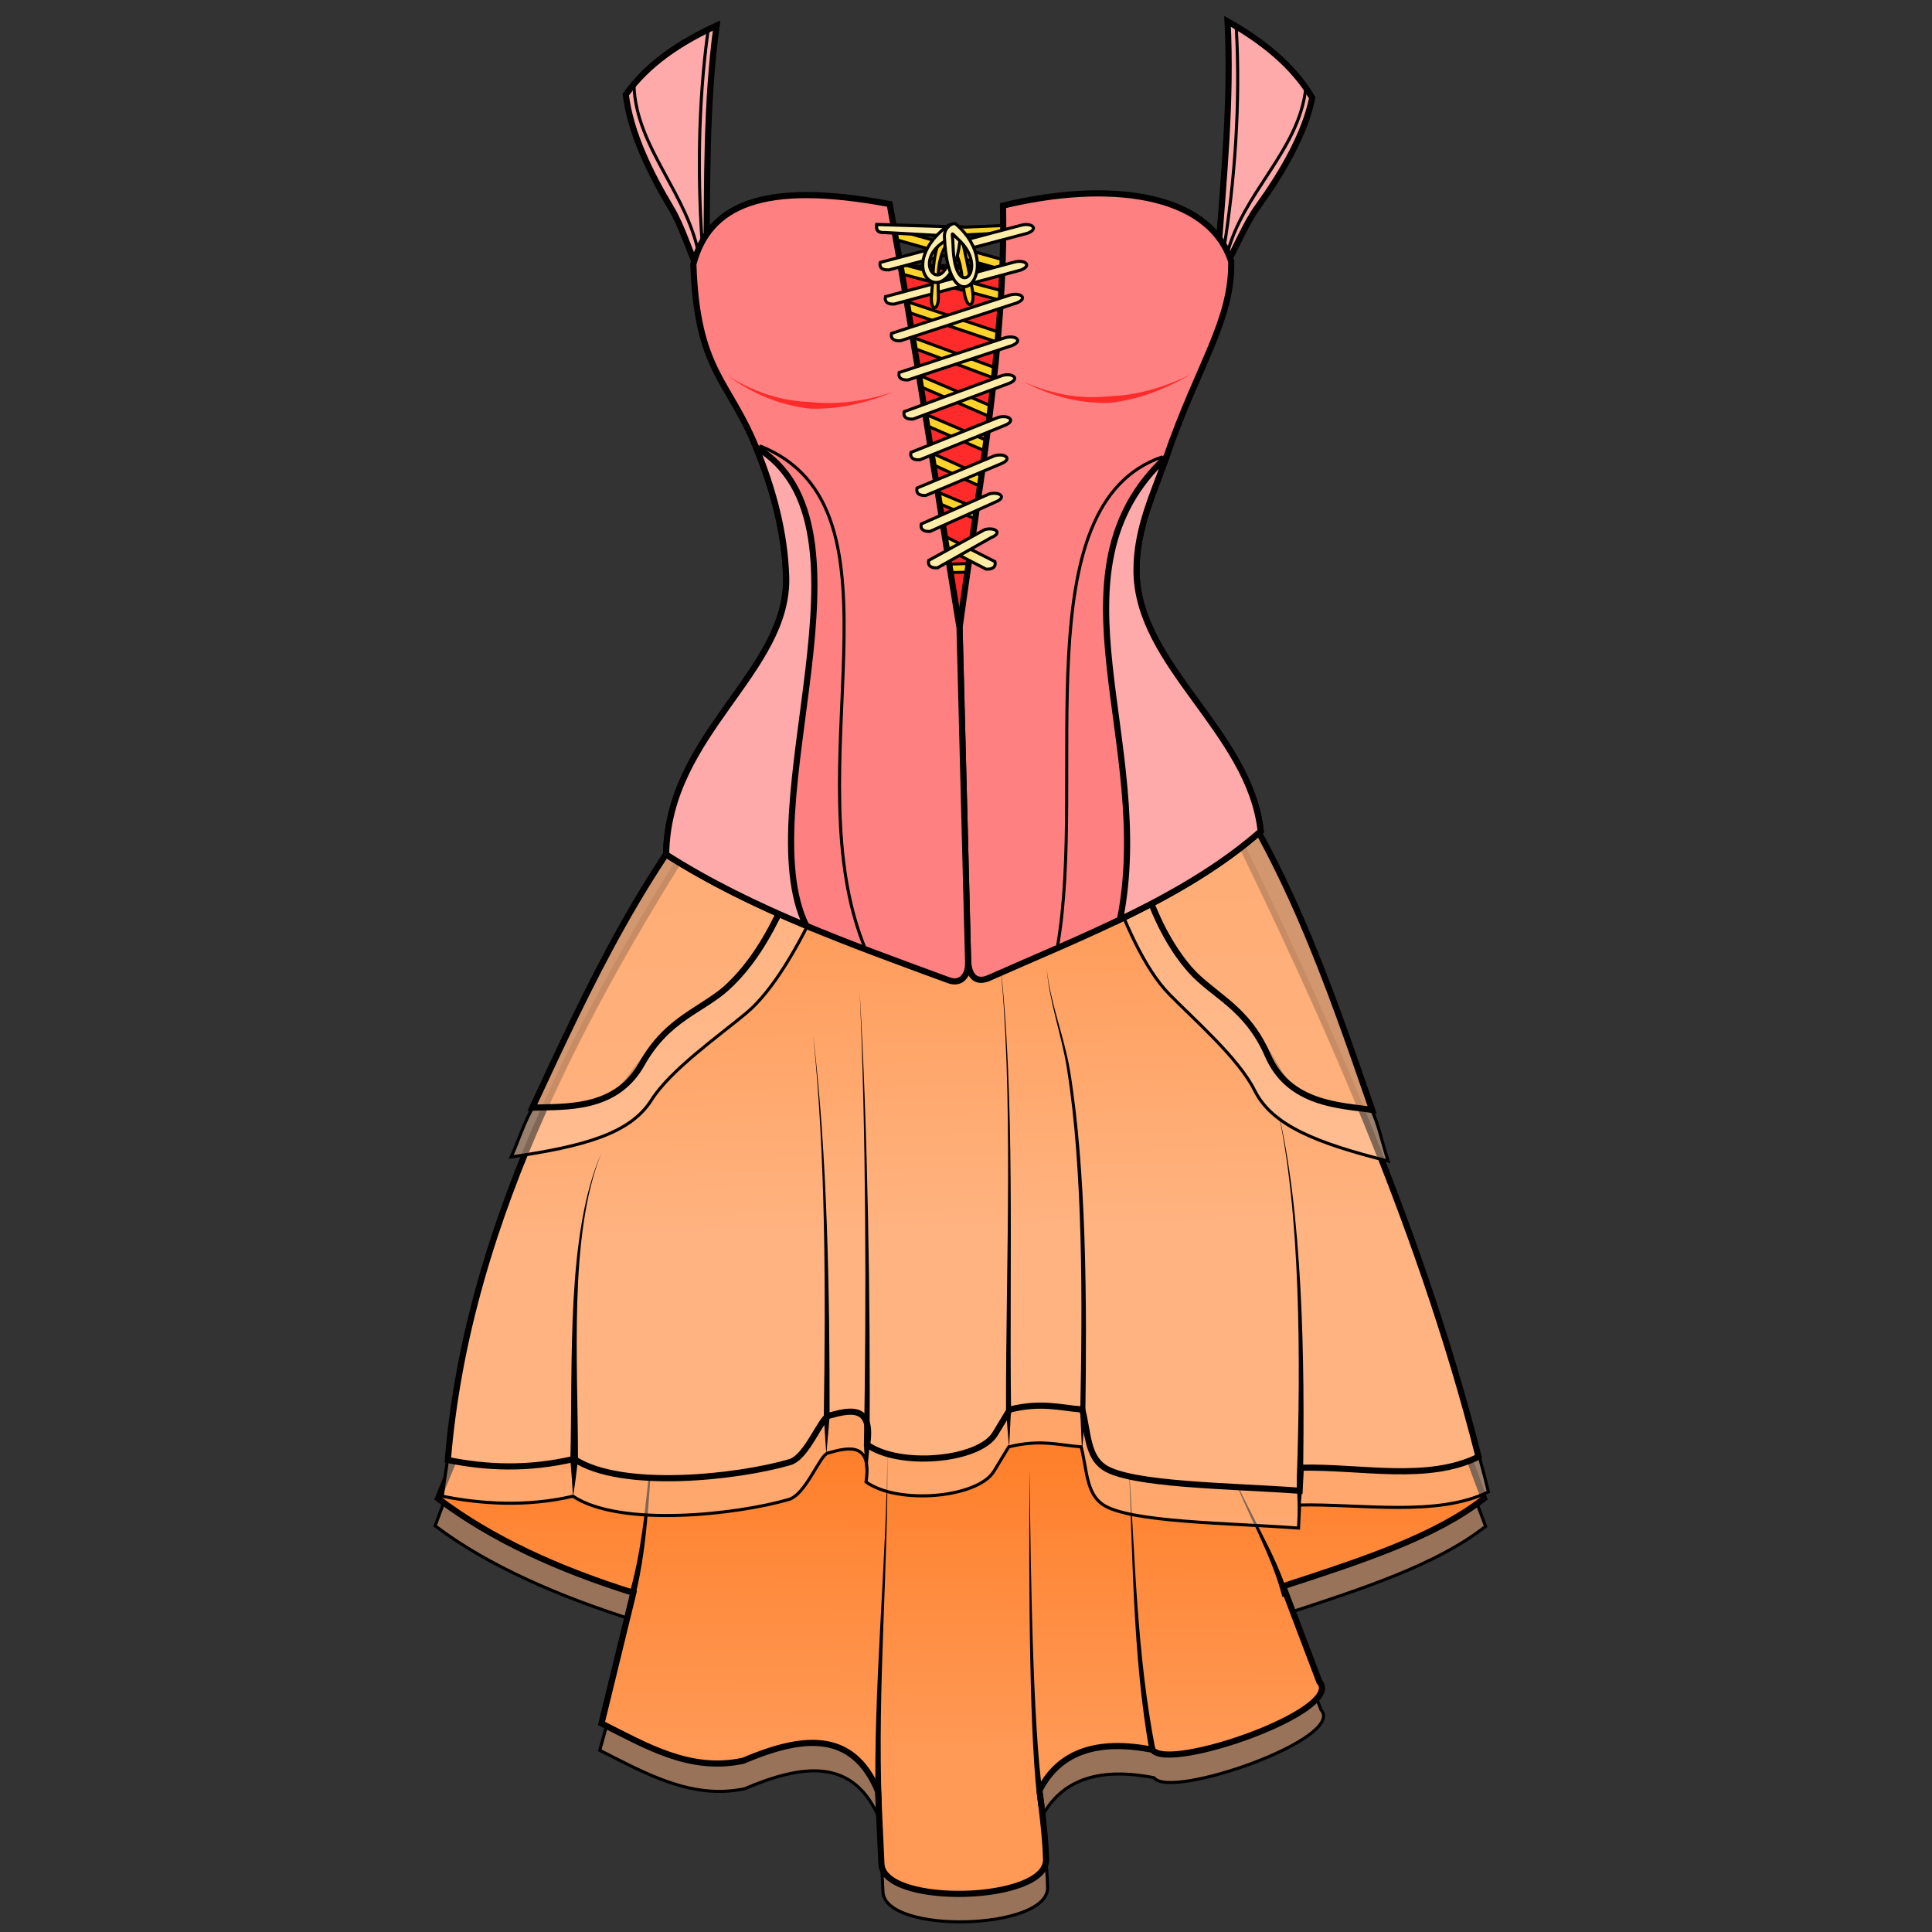 <svg xmlns="http://www.w3.org/2000/svg" xmlns:xlink="http://www.w3.org/1999/xlink" cursor="default" viewBox="0 0 256 256">
	<rect x="0" y="0" width="256" height="256" fill="#333333" stroke="none"/>
	<defs>
		<linearGradient id="innoGrad3">
			<stop offset="0" stop-color="#ffb380"/>
			<stop offset="1" stop-color="#f95"/>
		</linearGradient>
		<linearGradient id="innoGrad2">
			<stop offset="0" stop-color="#fea"/>
			<stop offset="1" stop-color="#ffd42a"/>
		</linearGradient>
		<linearGradient id="innoGrad1">
			<stop offset="0" stop-color="#ff7f2a"/>
			<stop offset="1" stop-color="#f95"/>
		</linearGradient>
		<linearGradient id="linearGradient4761" x1="-125.714" x2="-126.071" y1="497.071" y2="545.821" gradientTransform="matrix(.815 0 0 .815 231.259 -213.445)" gradientUnits="userSpaceOnUse" xlink:href="#innoGrad1"/>
		<linearGradient id="linearGradient5134" x1="130.404" x2="125.196" y1="74.173" y2="71.773" gradientUnits="userSpaceOnUse" xlink:href="#innoGrad2"/>
		<linearGradient id="linearGradient4373" x1="129.286" x2="128.214" y1="162.964" y2="115.643" gradientUnits="userSpaceOnUse" xlink:href="#innoGrad3"/>
	</defs>
	<path fill="#ff2a2a" fill-rule="evenodd" stroke="#000" stroke-width=".75" d="M102.235 36.895c16.766-2.02 33.532-2.014 50.298-.224L127.405 96.27z"/>
	<path fill="#ffb380" fill-opacity=".502" fill-rule="evenodd" stroke="#000" stroke-width=".407" d="M59.473 197.307l-1.818 4.872c7.17 5.42 16.734 9.486 26.616 12.582l-4.8 17.162c5.924 2.974 12.155 6.605 19.2 5.091 7.65-3.242 14.47-4.22 17.89 4.073 0 0 .245 5.752.436 9.6.28 5.645 21.905 5.104 21.817-.583-.05-3.21-.872-9.163-.872-9.163 2.622-5.153 7.704-6.821 14.98-5.381 2.137 2.96 25.553-5.213 22.109-9.018l-4.8-12.654c10.698-3.484 20.183-6.602 26.617-11.636l-2.764-7.418c-41.986-31.844-87.583-31.613-134.611 2.473z"/>
	<path fill="url(#linearGradient4761)" fill-rule="evenodd" stroke="#000" stroke-width=".815" d="M60.503 192.586l-2.472 5.964c7.17 5.42 16.006 9.413 25.89 12.508l-4.219 17.308c5.923 2.974 11.718 6.46 18.763 4.946 7.65-3.242 14.47-4.22 17.89 4.072 0 0 .245 5.753.436 9.6.28 5.645 21.906 5.104 21.818-.582-.05-3.21-.873-9.163-.873-9.163 2.622-5.154 7.705-6.822 14.981-5.382 2.136 2.96 25.552-5.213 22.108-9.018l-4.8-12.654c10.698-3.483 20.183-6.601 26.617-11.635l-2.763-7.418c-41.987-31.845-86.348-32.632-133.376 1.454z"/>
	<path fill-rule="evenodd" d="M84.168 211.455c1.808-7.194 1.835-15.007 2.516-22.36-.959 7.395-1.248 15.084-3.302 22.148zM116.835 239.263c-.589-16.017.893-31.526.756-47.258-.135 15.634-1.887 31.282-1.57 47.281zM138.428 239.348c-.735-3.697-1.204-11.055-1.503-19.405-.3-8.344-.43-17.667-.498-25.32-.068 7.652-.073 16.979.09 25.332.164 8.342.495 15.741 1.109 19.538zM153.117 231.928c-2.532-12.815-2.719-26.024-3.6-39.05.607 12.995.525 26.283 2.8 39.2zM170.708 211.384c-1.76-5.78-5.323-10.994-7.519-16.47 2.009 5.748 5.23 10.818 6.735 16.69z"/>
	<path fill="#fca" fill-opacity=".502" fill-rule="evenodd" stroke="#000" stroke-width=".407" d="M58.612 198.259c5.101 1.02 11.115 1.44 17.309 0 6.281 4.164 21.685 2.446 28.603.426 2.254-.659 4.08-5.838 5.169-6.149 2.897-.827 5.838-1.396 5.062 3.832 4.273 3.064 14.813 2.114 16.957-1.43l1.951-3.224c4.235-1.035 6.625-.226 9.6 0 .776 3.076.66 6.11 2.841 7.63 3.46 2.41 16.979 2.461 25.958 3.133l.145-3.055c7.971-.18 18.267 1.61 25.017-1.745-22.073-91.882-128.077-84.975-138.612.582z"/>
	<path fill="url(#linearGradient4373)" fill-rule="evenodd" stroke="#000" stroke-width=".815" d="M59.34 193.459c5.1 1.02 10.532 1.294 16.726-.145 6.282 4.164 21.686 2.446 28.603.426 2.255-.659 4.081-5.839 5.17-6.15 2.897-.826 5.838-1.395 5.062 3.833 4.272 3.064 14.813 2.114 16.957-1.43l1.95-3.225c4.236-1.035 6.626-.225 9.6 0 .776 3.077.66 6.112 2.842 7.631 3.46 2.41 16.978 2.46 25.957 3.133l.145-3.055c7.972-.18 16.813 1.901 23.563-1.454-8.03-31.727-21.852-62.117-36.944-92.214l-62.833 3.636c-17.585 26.758-34.17 56.774-36.798 89.014z"/>
	<path fill="#fca" fill-opacity=".502" fill-rule="evenodd" stroke="#000" stroke-width=".407" d="M70.764 146.516c-1.27 1.987-2.01 4.554-3.033 6.788 9.717-1.41 15.789-3.121 18.563-7.507 2.537-4.01 8.809-8.417 12.548-11.52 7.282-6.04 13.575-24.271 13.575-24.271l-3.608-2.075c-2.97 7.809-5.64 15.644-12.743 23.077-10.69 6.408-11.8 11.714-14.871 13.98-3.369 1.375-6.868 1.702-10.43 1.528z"/>
	<path fill="#ffb380" fill-opacity=".784" fill-rule="evenodd" stroke="#000" stroke-width=".815" d="M98.465 100.082c-12.913 14.12-20.353 30.431-27.926 46.688 4.273-.162 11.023.41 14.492-5.768 3.465-6.17 8.03-7.1 11.398-10.23 6.285-5.842 8.773-14.826 12.363-22.836z"/>
	<path fill-rule="evenodd" d="M75.923 198.313c.255-1.534.47-3.172.662-4.886.01-12.849-1.27-29.721 3.077-40.591-4.681 10.798-3.74 27.758-4.086 40.577.144 1.707.266 3.35.347 4.9zM109.492 192.74c.146-1.652.292-3.325.434-5.014.008-16.479-.268-34.52-2.187-50.626 1.663 16.124 1.68 34.16 1.417 50.62l.336 5.02zM114.784 196.237c.151-1.556.3-3.143.444-4.757.1-19.146-.236-41.88-1.318-60.036.83 18.167.914 40.896.563 60.027.107 1.616.21 3.206.311 4.766zM133.708 191.866c.076-1.694.164-3.42.262-5.172-.258-19.199.62-41.684-1.547-60.187 1.945 18.515.844 40.976.88 60.192.124 1.753.259 3.477.405 5.167zM143.376 192.278c.149-1.687.298-3.447.443-5.264.197-14.25.158-31.994-2.065-45.315-.795-4.511-2.585-8.81-3.058-13.34.35 4.516 2.038 8.946 2.702 13.398 2.11 13.294 2.044 31.003 1.74 45.245.082 1.82.16 3.585.238 5.276zM172.043 202.51c.21-2.066.417-4.266.612-6.568.256-15.472-.026-35.376-3.413-49.174 3.115 13.835 3.121 33.722 2.593 49.154.078 2.304.145 4.512.208 6.588z"/>
	<path fill="#fca" fill-opacity=".502" fill-rule="evenodd" stroke="#000" stroke-width=".407" d="M181.62 146.787c1.06 2.106 1.536 4.736 2.325 7.063-9.523-2.396-15.388-4.719-17.7-9.366-2.114-4.248-7.902-9.272-11.305-12.74-6.627-6.754-11.025-25.532-11.025-25.532l3.802-1.695c2.157 8.071 4.012 16.139 10.319 24.258 9.978 7.467 10.541 12.858 13.364 15.427 3.21 1.71 6.659 2.394 10.22 2.585z"/>
	<path fill="#ffb380" fill-opacity=".784" fill-rule="evenodd" stroke="#000" stroke-width=".815" d="M158.808 97.765c11.403 15.367 17.138 32.352 23.01 49.298-4.233-.599-11.007-.72-13.826-7.219-2.817-6.493-7.262-7.884-10.293-11.342-5.656-6.452-7.213-15.643-9.966-23.979z"/>
	<path fill="#faa" fill-rule="evenodd" stroke="#000" stroke-width=".815" d="M93.617 34.548c.103-10.387-.073-20.775 1.337-31.162-4.71 2.156-9.127 5.039-12.033 9.153.597 4.948 3.136 10.254 5.99 15.021 1.472 2.458 2.382 5.63 3.574 8.12z"/>
	<path fill="#ffd42a" fill-rule="evenodd" stroke="#000" stroke-width=".39" d="M133.703 74.51c1.12-.02.903 1.243-.054 1.207l-11.635.216c-1.41-.58-.52-1.421.776-1.085z"/>
	<path fill="#ffd42a" fill-rule="evenodd" stroke="#000" stroke-width=".404" d="M134.902 69.672c.14.569-.125 1.042-1.159 1.007l-11.608-4.94c-1.526-.574-.563-1.407.839-1.075zM134.479 65.014c.14.569-.126 1.042-1.16 1.007l-11.596-5.324c-1.525-.574-.563-1.408.84-1.075zM134.468 59.955c.14.569-.125 1.042-1.159 1.007l-12.577-5.45c-1.525-.575-.563-1.409.84-1.076zM134.362 55.09c.14.568-.125 1.042-1.159 1.006l-13.554-5.862c-1.525-.574-.563-1.408.84-1.075zM134.76 49.795c.14.569-.126 1.042-1.16 1.006l-14.758-5.49c-1.525-.575-.563-1.409.84-1.076zM134.642 44.784c.14.569-.125 1.042-1.158 1.006l-16.04-5.388c-1.525-.574-.562-1.408.84-1.075zM135.323 35.104c.14.569-.126 1.042-1.16 1.007l-16.926-4.772c-1.526-.574-.563-1.408.839-1.076z"/>
	<path fill="#faa" fill-rule="evenodd" stroke="#000" stroke-width=".815" d="M161.37 33.994c.77-10.36 1.819-20.696 1.288-31.165 4.512 2.545 8.67 5.79 11.221 10.133-1.011 4.88-3.988 9.954-7.233 14.464-1.673 2.326-2.847 5.409-4.244 7.79z"/>
	<path fill="#ffd42a" fill-rule="evenodd" stroke="#000" stroke-width=".404" d="M135.077 39.145c.14.568-.125 1.042-1.159 1.006l-16.361-4.36c-1.526-.575-.563-1.408.839-1.076zM136.505 29.74c.14.57-.125 1.042-1.159 1.007l-8.413.431c-1.525-.574-.563-1.408.84-1.075z"/>
	<path fill="none" stroke="#000" stroke-width=".407" d="M173.015 11.782c-.947 8.232-8.407 13.796-10.44 22l-.484-.33c1.55-9.414 2.286-19.997 1.723-29.774"/>
	<path fill="#ff8080" fill-rule="evenodd" stroke="#000" stroke-width=".815" d="M127.145 83.195c2.517-18.65 6.129-37.3 5.76-55.949 14.01-3.391 27.3-1.706 30.236 7.405.152 7.835-4.4 13.703-8.587 25.898-1.564 4.556-3.975 9.322-3.96 15.035.032 12.615 15.026 21.316 16.455 34.557-10 8.79-23.758 14-35.986 19.433-1.856.825-2.654-.417-2.783-2.117z"/>
	<path fill="url(#linearGradient5134)" fill-rule="evenodd" stroke="#000" stroke-width=".404" d="M131.835 74.414c.14.569-.125 1.042-1.159 1.007l-9.027-4.658c-1.525-.574-.563-1.408.84-1.075z"/>
	<path fill="none" stroke="#000" stroke-width=".407" d="M84.006 11.367c.288 8.282 7.281 14.422 8.654 22.763l.51-.291c-.796-9.508-.686-20.115.654-29.817"/>
	<path fill="#ff8080" fill-rule="evenodd" stroke="#000" stroke-width=".815" d="M88.269 113.226c.179-16.063 16.373-24.257 15.898-36.944-.21-5.62-1.589-11.114-4.002-17.039-3.629-8.91-7.806-10.06-8.29-24.23 2.06-7.858 9.243-11.121 26.013-7.972 3.404 18.718 6.197 37.436 9.257 56.154l1.135 44.262c.069 1.846-.978 3.018-2.575 2.43-13.11-4.821-26.136-9.458-37.436-16.66z"/>
	<path fill="#faa" fill-rule="evenodd" stroke="#000" stroke-width=".815" d="M88.269 113.226c.179-16.063 16.373-24.257 15.898-36.944-.21-5.62-1.589-11.114-4.002-17.039 17.413 10.274-1.118 47.48 6.672 63.43-6.496-2.72-12.76-5.744-18.568-9.447zM154.554 60.549c-1.564 4.556-3.975 9.322-3.96 15.035.032 12.615 15.026 21.316 16.455 34.557-5.396 4.743-11.886 8.444-18.64 11.7 4.644-23.423-10.4-45.964 6.145-61.292z"/>
	<path fill="none" stroke="#000" stroke-width=".407" d="M114.768 125.98c-10.04-23.698 6.81-58.645-14.108-66.906M140.149 125.253c3.842-22.295-4.607-58.436 13.89-64.724"/>
	<path fill="#fea" fill-rule="evenodd" stroke="#000" stroke-width=".404" d="M123.055 74.256c-.134.571.136 1.04 1.17.983l7.122-4.01c1.52-.605.549-1.42-.85-1.06zM122.072 69.43c-.134.571.136 1.04 1.169.983l8.693-3.907c1.52-.604.549-1.419-.85-1.059zM121.51 64.666c-.135.572.135 1.04 1.168.984l9.988-4.213c1.52-.605.549-1.42-.85-1.06zM120.706 59.945c-.135.572.136 1.04 1.169.984l11.273-4.573c1.52-.605.549-1.42-.85-1.06zM119.806 54.549c-.135.571.136 1.04 1.169.983l12.713-4.727c1.52-.605.548-1.42-.85-1.059zM119.144 49.36c-.135.571.136 1.04 1.169.983l13.766-4.548c1.52-.604.549-1.42-.85-1.059zM118.136 44.172c-.134.572.136 1.04 1.169.984l15.417-5.015c1.52-.604.549-1.419-.85-1.058z"/>
	<path fill="#fea" fill-rule="evenodd" stroke="#000" stroke-width=".426" d="M116.169 29.746c-.122.698.124 1.133 1.064 1.068l9.392.518c1.382-.734.497-1.732-.775-1.296z"/>
	<path fill="#fea" fill-rule="evenodd" stroke="#000" stroke-width=".404" d="M117.33 39.306c-.134.572.136 1.04 1.169.984l16.775-4.51c1.52-.605.549-1.42-.85-1.06zM116.628 34.777c-.135.571.135 1.04 1.168.983l18.373-4.859c1.52-.604.549-1.419-.85-1.059z"/>
	<path fill="#ff2a2a" fill-rule="evenodd" d="M96.393 49.77c3.558 2.579 7.196 3.96 10.935 4.374 3.746.122 7.435-.73 11.075-2.214-3.756 1.217-7.427 1.744-11.011 1.341-3.603-.111-7.274-1.161-10.999-3.501zM135.586 50.562c3.88 2.061 7.675 2.926 11.435 2.817 3.727-.397 7.262-1.751 10.662-3.726-3.552 1.726-7.114 2.756-10.72 2.854-3.583.388-7.364-.144-11.377-1.945z"/>
	<path fill="#ffd42a" fill-rule="evenodd" stroke="#000" stroke-width=".407" d="M125.806 31.817c-.413-1.219-.153-1.492-.995-.567-1.303 2.306-1.105 5.055-1.365 7.686-.245 2.482.944 2.343.893.337-.067-2.647-.23-5.293 1.467-7.456z"/>
	<path fill="#ffd42a" fill-rule="evenodd" stroke="#000" stroke-width=".407" d="M127.243 30.831c-.926-.345-1.545-.05-1.58 1.458 1.822 1.611 1.681 4.057 2.107 6.504.428 2.454 1.458 1.795 1.08-.33-.472-2.662-.963-5.172-1.607-7.632z"/>
	<path fill="#fea" fill-rule="evenodd" stroke="#000" stroke-width=".407" d="M126.544 29.98c-.326-.23-.71-.289-1.05-.01-7.889 6.13 1.08 12.647 1.765 1.065-.117-.418-.388-.823-.715-1.054zm-.787 1.945c.156.11.286.305.342.505-.688 7.726-5.726 2.395-.843-.512.162-.133.344-.104.5.007z"/>
	<path fill="#fea" fill-rule="evenodd" stroke="#000" stroke-width=".407" d="M125.601 30.072c-.288.312-.49.772-.458 1.326.53 12.703 8.552 4.218 1.44-1.765-.318-.038-.694.127-.982.439zm1.375 1.646c4.29 3.938-.49 8.727-.69.843-.05-1.967-.442-1.882.69-.843z"/>
</svg>
